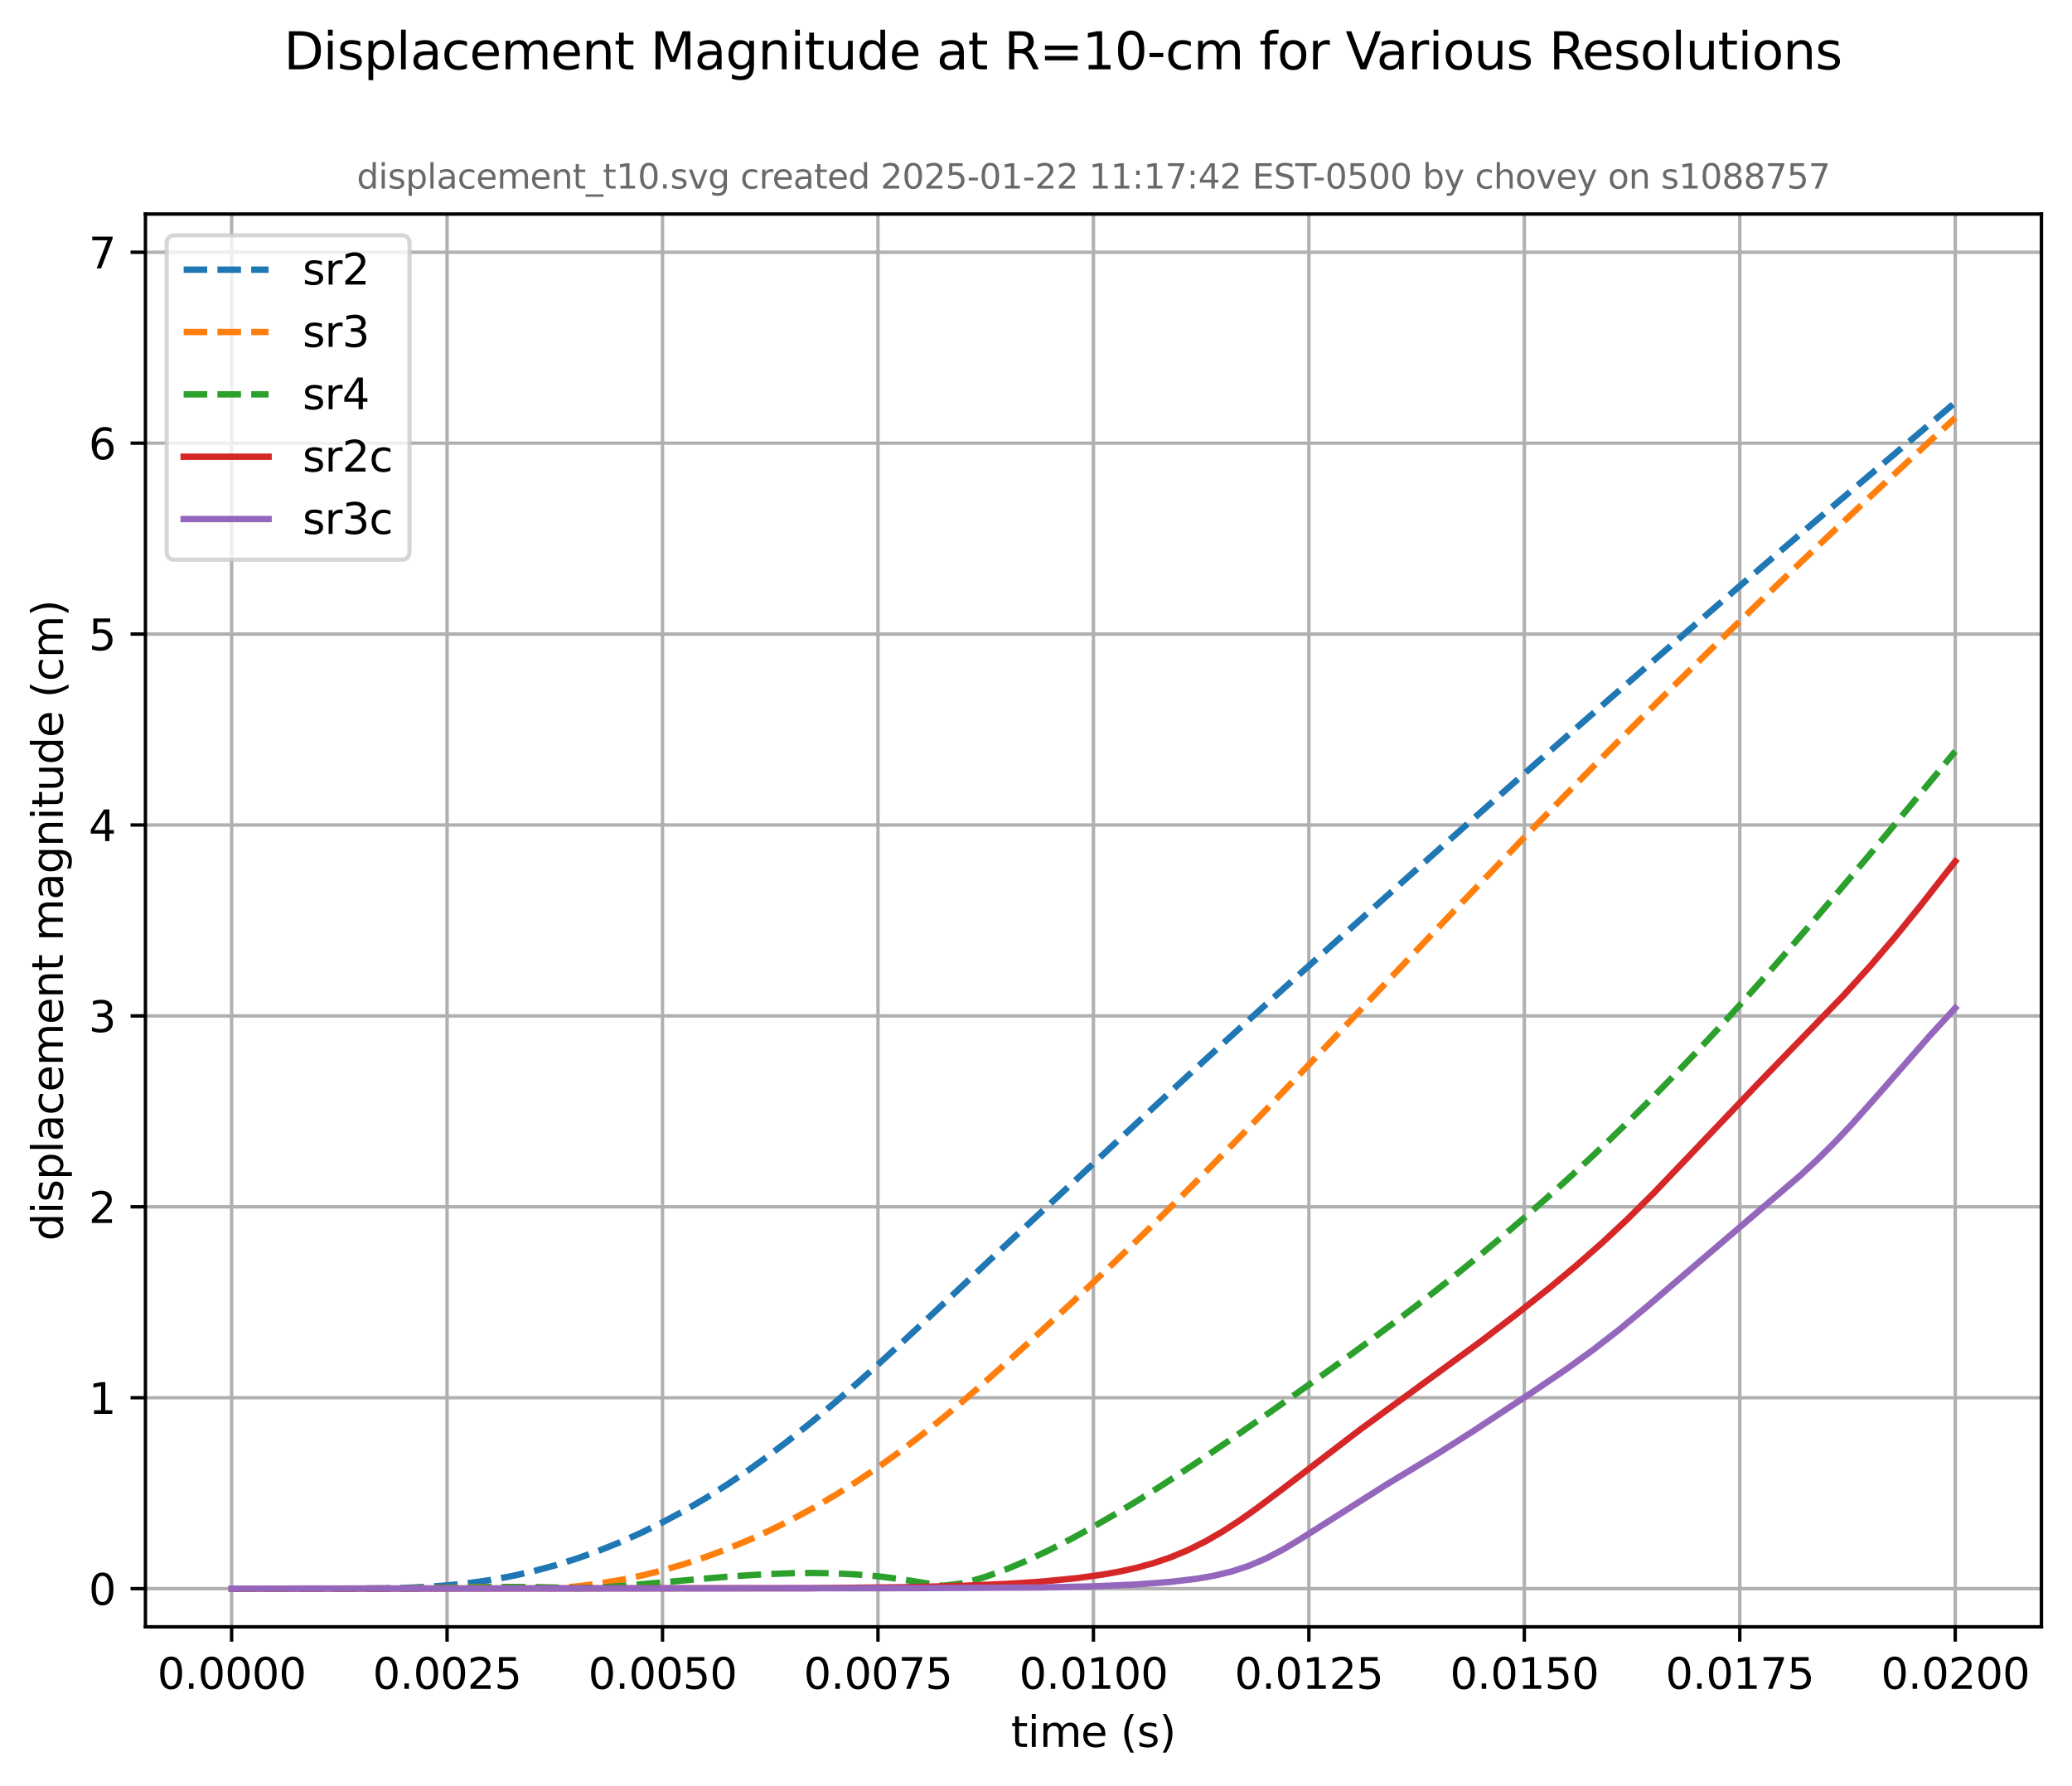 <?xml version="1.0" encoding="utf-8" standalone="no"?>
<!DOCTYPE svg PUBLIC "-//W3C//DTD SVG 1.1//EN"
  "http://www.w3.org/Graphics/SVG/1.1/DTD/svg11.dtd">
<svg xmlns:xlink="http://www.w3.org/1999/xlink" width="487.841pt" height="420.596pt" viewBox="0 0 487.841 420.596" xmlns="http://www.w3.org/2000/svg" version="1.1">
 <defs>
  <style type="text/css">*{stroke-linejoin: round; stroke-linecap: butt}</style>
 </defs>
 <g id="figure_1">
  <g id="patch_1">
   <path d="M 0 420.596
L 487.841 420.596
L 487.841 0
L 0 0
z
" style="fill: #ffffff"/>
  </g>
  <g id="axes_1">
   <g id="patch_2">
    <path d="M 34.241 383.04
L 480.641 383.04
L 480.641 50.4
L 34.241 50.4
z
" style="fill: #ffffff"/>
   </g>
   <g id="matplotlib.axis_1">
    <g id="xtick_1">
     <g id="line2d_1">
      <path d="M 54.532 383.04
L 54.532 50.4
" clip-path="url(#p7042734110)" style="fill: none; stroke: #b0b0b0; stroke-width: 0.8; stroke-linecap: square"/>
     </g>
     <g id="line2d_2">
      <defs>
       <path id="m67bb04c480" d="M 0 0
L 0 3.5
" style="stroke: #000000; stroke-width: 0.8"/>
      </defs>
      <g>
       <use xlink:href="#m67bb04c480" x="54.532" y="383.04" style="stroke: #000000; stroke-width: 0.8"/>
      </g>
     </g>
     <g id="text_1">
      <!-- 0.0000 -->
      <g transform="translate(37.036 397.638) scale(0.1 -0.1)">
       <defs>
        <path id="DejaVuSans-30" d="M 2034 4250
Q 1547 4250 1301 3770
Q 1056 3291 1056 2328
Q 1056 1369 1301 889
Q 1547 409 2034 409
Q 2525 409 2770 889
Q 3016 1369 3016 2328
Q 3016 3291 2770 3770
Q 2525 4250 2034 4250
z
M 2034 4750
Q 2819 4750 3233 4129
Q 3647 3509 3647 2328
Q 3647 1150 3233 529
Q 2819 -91 2034 -91
Q 1250 -91 836 529
Q 422 1150 422 2328
Q 422 3509 836 4129
Q 1250 4750 2034 4750
z
" transform="scale(0.016)"/>
        <path id="DejaVuSans-2e" d="M 684 794
L 1344 794
L 1344 0
L 684 0
L 684 794
z
" transform="scale(0.016)"/>
       </defs>
       <use xlink:href="#DejaVuSans-30"/>
       <use xlink:href="#DejaVuSans-2e" transform="translate(63.623 0)"/>
       <use xlink:href="#DejaVuSans-30" transform="translate(95.41 0)"/>
       <use xlink:href="#DejaVuSans-30" transform="translate(159.033 0)"/>
       <use xlink:href="#DejaVuSans-30" transform="translate(222.656 0)"/>
       <use xlink:href="#DejaVuSans-30" transform="translate(286.279 0)"/>
      </g>
     </g>
    </g>
    <g id="xtick_2">
     <g id="line2d_3">
      <path d="M 105.259 383.04
L 105.259 50.4
" clip-path="url(#p7042734110)" style="fill: none; stroke: #b0b0b0; stroke-width: 0.8; stroke-linecap: square"/>
     </g>
     <g id="line2d_4">
      <g>
       <use xlink:href="#m67bb04c480" x="105.259" y="383.04" style="stroke: #000000; stroke-width: 0.8"/>
      </g>
     </g>
     <g id="text_2">
      <!-- 0.0025 -->
      <g transform="translate(87.763 397.638) scale(0.1 -0.1)">
       <defs>
        <path id="DejaVuSans-32" d="M 1228 531
L 3431 531
L 3431 0
L 469 0
L 469 531
Q 828 903 1448 1529
Q 2069 2156 2228 2338
Q 2531 2678 2651 2914
Q 2772 3150 2772 3378
Q 2772 3750 2511 3984
Q 2250 4219 1831 4219
Q 1534 4219 1204 4116
Q 875 4013 500 3803
L 500 4441
Q 881 4594 1212 4672
Q 1544 4750 1819 4750
Q 2544 4750 2975 4387
Q 3406 4025 3406 3419
Q 3406 3131 3298 2873
Q 3191 2616 2906 2266
Q 2828 2175 2409 1742
Q 1991 1309 1228 531
z
" transform="scale(0.016)"/>
        <path id="DejaVuSans-35" d="M 691 4666
L 3169 4666
L 3169 4134
L 1269 4134
L 1269 2991
Q 1406 3038 1543 3061
Q 1681 3084 1819 3084
Q 2600 3084 3056 2656
Q 3513 2228 3513 1497
Q 3513 744 3044 326
Q 2575 -91 1722 -91
Q 1428 -91 1123 -41
Q 819 9 494 109
L 494 744
Q 775 591 1075 516
Q 1375 441 1709 441
Q 2250 441 2565 725
Q 2881 1009 2881 1497
Q 2881 1984 2565 2268
Q 2250 2553 1709 2553
Q 1456 2553 1204 2497
Q 953 2441 691 2322
L 691 4666
z
" transform="scale(0.016)"/>
       </defs>
       <use xlink:href="#DejaVuSans-30"/>
       <use xlink:href="#DejaVuSans-2e" transform="translate(63.623 0)"/>
       <use xlink:href="#DejaVuSans-30" transform="translate(95.41 0)"/>
       <use xlink:href="#DejaVuSans-30" transform="translate(159.033 0)"/>
       <use xlink:href="#DejaVuSans-32" transform="translate(222.656 0)"/>
       <use xlink:href="#DejaVuSans-35" transform="translate(286.279 0)"/>
      </g>
     </g>
    </g>
    <g id="xtick_3">
     <g id="line2d_5">
      <path d="M 155.986 383.04
L 155.986 50.4
" clip-path="url(#p7042734110)" style="fill: none; stroke: #b0b0b0; stroke-width: 0.8; stroke-linecap: square"/>
     </g>
     <g id="line2d_6">
      <g>
       <use xlink:href="#m67bb04c480" x="155.986" y="383.04" style="stroke: #000000; stroke-width: 0.8"/>
      </g>
     </g>
     <g id="text_3">
      <!-- 0.0050 -->
      <g transform="translate(138.491 397.638) scale(0.1 -0.1)">
       <use xlink:href="#DejaVuSans-30"/>
       <use xlink:href="#DejaVuSans-2e" transform="translate(63.623 0)"/>
       <use xlink:href="#DejaVuSans-30" transform="translate(95.41 0)"/>
       <use xlink:href="#DejaVuSans-30" transform="translate(159.033 0)"/>
       <use xlink:href="#DejaVuSans-35" transform="translate(222.656 0)"/>
       <use xlink:href="#DejaVuSans-30" transform="translate(286.279 0)"/>
      </g>
     </g>
    </g>
    <g id="xtick_4">
     <g id="line2d_7">
      <path d="M 206.713 383.04
L 206.713 50.4
" clip-path="url(#p7042734110)" style="fill: none; stroke: #b0b0b0; stroke-width: 0.8; stroke-linecap: square"/>
     </g>
     <g id="line2d_8">
      <g>
       <use xlink:href="#m67bb04c480" x="206.713" y="383.04" style="stroke: #000000; stroke-width: 0.8"/>
      </g>
     </g>
     <g id="text_4">
      <!-- 0.0075 -->
      <g transform="translate(189.218 397.638) scale(0.1 -0.1)">
       <defs>
        <path id="DejaVuSans-37" d="M 525 4666
L 3525 4666
L 3525 4397
L 1831 0
L 1172 0
L 2766 4134
L 525 4134
L 525 4666
z
" transform="scale(0.016)"/>
       </defs>
       <use xlink:href="#DejaVuSans-30"/>
       <use xlink:href="#DejaVuSans-2e" transform="translate(63.623 0)"/>
       <use xlink:href="#DejaVuSans-30" transform="translate(95.41 0)"/>
       <use xlink:href="#DejaVuSans-30" transform="translate(159.033 0)"/>
       <use xlink:href="#DejaVuSans-37" transform="translate(222.656 0)"/>
       <use xlink:href="#DejaVuSans-35" transform="translate(286.279 0)"/>
      </g>
     </g>
    </g>
    <g id="xtick_5">
     <g id="line2d_9">
      <path d="M 257.441 383.04
L 257.441 50.4
" clip-path="url(#p7042734110)" style="fill: none; stroke: #b0b0b0; stroke-width: 0.8; stroke-linecap: square"/>
     </g>
     <g id="line2d_10">
      <g>
       <use xlink:href="#m67bb04c480" x="257.441" y="383.04" style="stroke: #000000; stroke-width: 0.8"/>
      </g>
     </g>
     <g id="text_5">
      <!-- 0.0100 -->
      <g transform="translate(239.945 397.638) scale(0.1 -0.1)">
       <defs>
        <path id="DejaVuSans-31" d="M 794 531
L 1825 531
L 1825 4091
L 703 3866
L 703 4441
L 1819 4666
L 2450 4666
L 2450 531
L 3481 531
L 3481 0
L 794 0
L 794 531
z
" transform="scale(0.016)"/>
       </defs>
       <use xlink:href="#DejaVuSans-30"/>
       <use xlink:href="#DejaVuSans-2e" transform="translate(63.623 0)"/>
       <use xlink:href="#DejaVuSans-30" transform="translate(95.41 0)"/>
       <use xlink:href="#DejaVuSans-31" transform="translate(159.033 0)"/>
       <use xlink:href="#DejaVuSans-30" transform="translate(222.656 0)"/>
       <use xlink:href="#DejaVuSans-30" transform="translate(286.279 0)"/>
      </g>
     </g>
    </g>
    <g id="xtick_6">
     <g id="line2d_11">
      <path d="M 308.168 383.04
L 308.168 50.4
" clip-path="url(#p7042734110)" style="fill: none; stroke: #b0b0b0; stroke-width: 0.8; stroke-linecap: square"/>
     </g>
     <g id="line2d_12">
      <g>
       <use xlink:href="#m67bb04c480" x="308.168" y="383.04" style="stroke: #000000; stroke-width: 0.8"/>
      </g>
     </g>
     <g id="text_6">
      <!-- 0.0125 -->
      <g transform="translate(290.673 397.638) scale(0.1 -0.1)">
       <use xlink:href="#DejaVuSans-30"/>
       <use xlink:href="#DejaVuSans-2e" transform="translate(63.623 0)"/>
       <use xlink:href="#DejaVuSans-30" transform="translate(95.41 0)"/>
       <use xlink:href="#DejaVuSans-31" transform="translate(159.033 0)"/>
       <use xlink:href="#DejaVuSans-32" transform="translate(222.656 0)"/>
       <use xlink:href="#DejaVuSans-35" transform="translate(286.279 0)"/>
      </g>
     </g>
    </g>
    <g id="xtick_7">
     <g id="line2d_13">
      <path d="M 358.895 383.04
L 358.895 50.4
" clip-path="url(#p7042734110)" style="fill: none; stroke: #b0b0b0; stroke-width: 0.8; stroke-linecap: square"/>
     </g>
     <g id="line2d_14">
      <g>
       <use xlink:href="#m67bb04c480" x="358.895" y="383.04" style="stroke: #000000; stroke-width: 0.8"/>
      </g>
     </g>
     <g id="text_7">
      <!-- 0.0150 -->
      <g transform="translate(341.4 397.638) scale(0.1 -0.1)">
       <use xlink:href="#DejaVuSans-30"/>
       <use xlink:href="#DejaVuSans-2e" transform="translate(63.623 0)"/>
       <use xlink:href="#DejaVuSans-30" transform="translate(95.41 0)"/>
       <use xlink:href="#DejaVuSans-31" transform="translate(159.033 0)"/>
       <use xlink:href="#DejaVuSans-35" transform="translate(222.656 0)"/>
       <use xlink:href="#DejaVuSans-30" transform="translate(286.279 0)"/>
      </g>
     </g>
    </g>
    <g id="xtick_8">
     <g id="line2d_15">
      <path d="M 409.622 383.04
L 409.622 50.4
" clip-path="url(#p7042734110)" style="fill: none; stroke: #b0b0b0; stroke-width: 0.8; stroke-linecap: square"/>
     </g>
     <g id="line2d_16">
      <g>
       <use xlink:href="#m67bb04c480" x="409.622" y="383.04" style="stroke: #000000; stroke-width: 0.8"/>
      </g>
     </g>
     <g id="text_8">
      <!-- 0.0175 -->
      <g transform="translate(392.127 397.638) scale(0.1 -0.1)">
       <use xlink:href="#DejaVuSans-30"/>
       <use xlink:href="#DejaVuSans-2e" transform="translate(63.623 0)"/>
       <use xlink:href="#DejaVuSans-30" transform="translate(95.41 0)"/>
       <use xlink:href="#DejaVuSans-31" transform="translate(159.033 0)"/>
       <use xlink:href="#DejaVuSans-37" transform="translate(222.656 0)"/>
       <use xlink:href="#DejaVuSans-35" transform="translate(286.279 0)"/>
      </g>
     </g>
    </g>
    <g id="xtick_9">
     <g id="line2d_17">
      <path d="M 460.35 383.04
L 460.35 50.4
" clip-path="url(#p7042734110)" style="fill: none; stroke: #b0b0b0; stroke-width: 0.8; stroke-linecap: square"/>
     </g>
     <g id="line2d_18">
      <g>
       <use xlink:href="#m67bb04c480" x="460.35" y="383.04" style="stroke: #000000; stroke-width: 0.8"/>
      </g>
     </g>
     <g id="text_9">
      <!-- 0.0200 -->
      <g transform="translate(442.854 397.638) scale(0.1 -0.1)">
       <use xlink:href="#DejaVuSans-30"/>
       <use xlink:href="#DejaVuSans-2e" transform="translate(63.623 0)"/>
       <use xlink:href="#DejaVuSans-30" transform="translate(95.41 0)"/>
       <use xlink:href="#DejaVuSans-32" transform="translate(159.033 0)"/>
       <use xlink:href="#DejaVuSans-30" transform="translate(222.656 0)"/>
       <use xlink:href="#DejaVuSans-30" transform="translate(286.279 0)"/>
      </g>
     </g>
    </g>
    <g id="text_10">
     <!-- time (s) -->
     <g transform="translate(238.049 411.317) scale(0.1 -0.1)">
      <defs>
       <path id="DejaVuSans-74" d="M 1172 4494
L 1172 3500
L 2356 3500
L 2356 3053
L 1172 3053
L 1172 1153
Q 1172 725 1289 603
Q 1406 481 1766 481
L 2356 481
L 2356 0
L 1766 0
Q 1100 0 847 248
Q 594 497 594 1153
L 594 3053
L 172 3053
L 172 3500
L 594 3500
L 594 4494
L 1172 4494
z
" transform="scale(0.016)"/>
       <path id="DejaVuSans-69" d="M 603 3500
L 1178 3500
L 1178 0
L 603 0
L 603 3500
z
M 603 4863
L 1178 4863
L 1178 4134
L 603 4134
L 603 4863
z
" transform="scale(0.016)"/>
       <path id="DejaVuSans-6d" d="M 3328 2828
Q 3544 3216 3844 3400
Q 4144 3584 4550 3584
Q 5097 3584 5394 3201
Q 5691 2819 5691 2113
L 5691 0
L 5113 0
L 5113 2094
Q 5113 2597 4934 2840
Q 4756 3084 4391 3084
Q 3944 3084 3684 2787
Q 3425 2491 3425 1978
L 3425 0
L 2847 0
L 2847 2094
Q 2847 2600 2669 2842
Q 2491 3084 2119 3084
Q 1678 3084 1418 2786
Q 1159 2488 1159 1978
L 1159 0
L 581 0
L 581 3500
L 1159 3500
L 1159 2956
Q 1356 3278 1631 3431
Q 1906 3584 2284 3584
Q 2666 3584 2933 3390
Q 3200 3197 3328 2828
z
" transform="scale(0.016)"/>
       <path id="DejaVuSans-65" d="M 3597 1894
L 3597 1613
L 953 1613
Q 991 1019 1311 708
Q 1631 397 2203 397
Q 2534 397 2845 478
Q 3156 559 3463 722
L 3463 178
Q 3153 47 2828 -22
Q 2503 -91 2169 -91
Q 1331 -91 842 396
Q 353 884 353 1716
Q 353 2575 817 3079
Q 1281 3584 2069 3584
Q 2775 3584 3186 3129
Q 3597 2675 3597 1894
z
M 3022 2063
Q 3016 2534 2758 2815
Q 2500 3097 2075 3097
Q 1594 3097 1305 2825
Q 1016 2553 972 2059
L 3022 2063
z
" transform="scale(0.016)"/>
       <path id="DejaVuSans-20" transform="scale(0.016)"/>
       <path id="DejaVuSans-28" d="M 1984 4856
Q 1566 4138 1362 3434
Q 1159 2731 1159 2009
Q 1159 1288 1364 580
Q 1569 -128 1984 -844
L 1484 -844
Q 1016 -109 783 600
Q 550 1309 550 2009
Q 550 2706 781 3412
Q 1013 4119 1484 4856
L 1984 4856
z
" transform="scale(0.016)"/>
       <path id="DejaVuSans-73" d="M 2834 3397
L 2834 2853
Q 2591 2978 2328 3040
Q 2066 3103 1784 3103
Q 1356 3103 1142 2972
Q 928 2841 928 2578
Q 928 2378 1081 2264
Q 1234 2150 1697 2047
L 1894 2003
Q 2506 1872 2764 1633
Q 3022 1394 3022 966
Q 3022 478 2636 193
Q 2250 -91 1575 -91
Q 1294 -91 989 -36
Q 684 19 347 128
L 347 722
Q 666 556 975 473
Q 1284 391 1588 391
Q 1994 391 2212 530
Q 2431 669 2431 922
Q 2431 1156 2273 1281
Q 2116 1406 1581 1522
L 1381 1569
Q 847 1681 609 1914
Q 372 2147 372 2553
Q 372 3047 722 3315
Q 1072 3584 1716 3584
Q 2034 3584 2315 3537
Q 2597 3491 2834 3397
z
" transform="scale(0.016)"/>
       <path id="DejaVuSans-29" d="M 513 4856
L 1013 4856
Q 1481 4119 1714 3412
Q 1947 2706 1947 2009
Q 1947 1309 1714 600
Q 1481 -109 1013 -844
L 513 -844
Q 928 -128 1133 580
Q 1338 1288 1338 2009
Q 1338 2731 1133 3434
Q 928 4138 513 4856
z
" transform="scale(0.016)"/>
      </defs>
      <use xlink:href="#DejaVuSans-74"/>
      <use xlink:href="#DejaVuSans-69" transform="translate(39.209 0)"/>
      <use xlink:href="#DejaVuSans-6d" transform="translate(66.992 0)"/>
      <use xlink:href="#DejaVuSans-65" transform="translate(164.404 0)"/>
      <use xlink:href="#DejaVuSans-20" transform="translate(225.928 0)"/>
      <use xlink:href="#DejaVuSans-28" transform="translate(257.715 0)"/>
      <use xlink:href="#DejaVuSans-73" transform="translate(296.729 0)"/>
      <use xlink:href="#DejaVuSans-29" transform="translate(348.828 0)"/>
     </g>
    </g>
   </g>
   <g id="matplotlib.axis_2">
    <g id="ytick_1">
     <g id="line2d_19">
      <path d="M 34.241 374.05
L 480.641 374.05
" clip-path="url(#p7042734110)" style="fill: none; stroke: #b0b0b0; stroke-width: 0.8; stroke-linecap: square"/>
     </g>
     <g id="line2d_20">
      <defs>
       <path id="m7a3be7e0e6" d="M 0 0
L -3.5 0
" style="stroke: #000000; stroke-width: 0.8"/>
      </defs>
      <g>
       <use xlink:href="#m7a3be7e0e6" x="34.241" y="374.05" style="stroke: #000000; stroke-width: 0.8"/>
      </g>
     </g>
     <g id="text_11">
      <!-- 0 -->
      <g transform="translate(20.878 377.849) scale(0.1 -0.1)">
       <use xlink:href="#DejaVuSans-30"/>
      </g>
     </g>
    </g>
    <g id="ytick_2">
     <g id="line2d_21">
      <path d="M 34.241 329.098
L 480.641 329.098
" clip-path="url(#p7042734110)" style="fill: none; stroke: #b0b0b0; stroke-width: 0.8; stroke-linecap: square"/>
     </g>
     <g id="line2d_22">
      <g>
       <use xlink:href="#m7a3be7e0e6" x="34.241" y="329.098" style="stroke: #000000; stroke-width: 0.8"/>
      </g>
     </g>
     <g id="text_12">
      <!-- 1 -->
      <g transform="translate(20.878 332.898) scale(0.1 -0.1)">
       <use xlink:href="#DejaVuSans-31"/>
      </g>
     </g>
    </g>
    <g id="ytick_3">
     <g id="line2d_23">
      <path d="M 34.241 284.147
L 480.641 284.147
" clip-path="url(#p7042734110)" style="fill: none; stroke: #b0b0b0; stroke-width: 0.8; stroke-linecap: square"/>
     </g>
     <g id="line2d_24">
      <g>
       <use xlink:href="#m7a3be7e0e6" x="34.241" y="284.147" style="stroke: #000000; stroke-width: 0.8"/>
      </g>
     </g>
     <g id="text_13">
      <!-- 2 -->
      <g transform="translate(20.878 287.946) scale(0.1 -0.1)">
       <use xlink:href="#DejaVuSans-32"/>
      </g>
     </g>
    </g>
    <g id="ytick_4">
     <g id="line2d_25">
      <path d="M 34.241 239.196
L 480.641 239.196
" clip-path="url(#p7042734110)" style="fill: none; stroke: #b0b0b0; stroke-width: 0.8; stroke-linecap: square"/>
     </g>
     <g id="line2d_26">
      <g>
       <use xlink:href="#m7a3be7e0e6" x="34.241" y="239.196" style="stroke: #000000; stroke-width: 0.8"/>
      </g>
     </g>
     <g id="text_14">
      <!-- 3 -->
      <g transform="translate(20.878 242.995) scale(0.1 -0.1)">
       <defs>
        <path id="DejaVuSans-33" d="M 2597 2516
Q 3050 2419 3304 2112
Q 3559 1806 3559 1356
Q 3559 666 3084 287
Q 2609 -91 1734 -91
Q 1441 -91 1130 -33
Q 819 25 488 141
L 488 750
Q 750 597 1062 519
Q 1375 441 1716 441
Q 2309 441 2620 675
Q 2931 909 2931 1356
Q 2931 1769 2642 2001
Q 2353 2234 1838 2234
L 1294 2234
L 1294 2753
L 1863 2753
Q 2328 2753 2575 2939
Q 2822 3125 2822 3475
Q 2822 3834 2567 4026
Q 2313 4219 1838 4219
Q 1578 4219 1281 4162
Q 984 4106 628 3988
L 628 4550
Q 988 4650 1302 4700
Q 1616 4750 1894 4750
Q 2613 4750 3031 4423
Q 3450 4097 3450 3541
Q 3450 3153 3228 2886
Q 3006 2619 2597 2516
z
" transform="scale(0.016)"/>
       </defs>
       <use xlink:href="#DejaVuSans-33"/>
      </g>
     </g>
    </g>
    <g id="ytick_5">
     <g id="line2d_27">
      <path d="M 34.241 194.244
L 480.641 194.244
" clip-path="url(#p7042734110)" style="fill: none; stroke: #b0b0b0; stroke-width: 0.8; stroke-linecap: square"/>
     </g>
     <g id="line2d_28">
      <g>
       <use xlink:href="#m7a3be7e0e6" x="34.241" y="194.244" style="stroke: #000000; stroke-width: 0.8"/>
      </g>
     </g>
     <g id="text_15">
      <!-- 4 -->
      <g transform="translate(20.878 198.044) scale(0.1 -0.1)">
       <defs>
        <path id="DejaVuSans-34" d="M 2419 4116
L 825 1625
L 2419 1625
L 2419 4116
z
M 2253 4666
L 3047 4666
L 3047 1625
L 3713 1625
L 3713 1100
L 3047 1100
L 3047 0
L 2419 0
L 2419 1100
L 313 1100
L 313 1709
L 2253 4666
z
" transform="scale(0.016)"/>
       </defs>
       <use xlink:href="#DejaVuSans-34"/>
      </g>
     </g>
    </g>
    <g id="ytick_6">
     <g id="line2d_29">
      <path d="M 34.241 149.293
L 480.641 149.293
" clip-path="url(#p7042734110)" style="fill: none; stroke: #b0b0b0; stroke-width: 0.8; stroke-linecap: square"/>
     </g>
     <g id="line2d_30">
      <g>
       <use xlink:href="#m7a3be7e0e6" x="34.241" y="149.293" style="stroke: #000000; stroke-width: 0.8"/>
      </g>
     </g>
     <g id="text_16">
      <!-- 5 -->
      <g transform="translate(20.878 153.092) scale(0.1 -0.1)">
       <use xlink:href="#DejaVuSans-35"/>
      </g>
     </g>
    </g>
    <g id="ytick_7">
     <g id="line2d_31">
      <path d="M 34.241 104.342
L 480.641 104.342
" clip-path="url(#p7042734110)" style="fill: none; stroke: #b0b0b0; stroke-width: 0.8; stroke-linecap: square"/>
     </g>
     <g id="line2d_32">
      <g>
       <use xlink:href="#m7a3be7e0e6" x="34.241" y="104.342" style="stroke: #000000; stroke-width: 0.8"/>
      </g>
     </g>
     <g id="text_17">
      <!-- 6 -->
      <g transform="translate(20.878 108.141) scale(0.1 -0.1)">
       <defs>
        <path id="DejaVuSans-36" d="M 2113 2584
Q 1688 2584 1439 2293
Q 1191 2003 1191 1497
Q 1191 994 1439 701
Q 1688 409 2113 409
Q 2538 409 2786 701
Q 3034 994 3034 1497
Q 3034 2003 2786 2293
Q 2538 2584 2113 2584
z
M 3366 4563
L 3366 3988
Q 3128 4100 2886 4159
Q 2644 4219 2406 4219
Q 1781 4219 1451 3797
Q 1122 3375 1075 2522
Q 1259 2794 1537 2939
Q 1816 3084 2150 3084
Q 2853 3084 3261 2657
Q 3669 2231 3669 1497
Q 3669 778 3244 343
Q 2819 -91 2113 -91
Q 1303 -91 875 529
Q 447 1150 447 2328
Q 447 3434 972 4092
Q 1497 4750 2381 4750
Q 2619 4750 2861 4703
Q 3103 4656 3366 4563
z
" transform="scale(0.016)"/>
       </defs>
       <use xlink:href="#DejaVuSans-36"/>
      </g>
     </g>
    </g>
    <g id="ytick_8">
     <g id="line2d_33">
      <path d="M 34.241 59.39
L 480.641 59.39
" clip-path="url(#p7042734110)" style="fill: none; stroke: #b0b0b0; stroke-width: 0.8; stroke-linecap: square"/>
     </g>
     <g id="line2d_34">
      <g>
       <use xlink:href="#m7a3be7e0e6" x="34.241" y="59.39" style="stroke: #000000; stroke-width: 0.8"/>
      </g>
     </g>
     <g id="text_18">
      <!-- 7 -->
      <g transform="translate(20.878 63.189) scale(0.1 -0.1)">
       <use xlink:href="#DejaVuSans-37"/>
      </g>
     </g>
    </g>
    <g id="text_19">
     <!-- displacement magnitude (cm) -->
     <g transform="translate(14.798 292.162) rotate(-90) scale(0.1 -0.1)">
      <defs>
       <path id="DejaVuSans-64" d="M 2906 2969
L 2906 4863
L 3481 4863
L 3481 0
L 2906 0
L 2906 525
Q 2725 213 2448 61
Q 2172 -91 1784 -91
Q 1150 -91 751 415
Q 353 922 353 1747
Q 353 2572 751 3078
Q 1150 3584 1784 3584
Q 2172 3584 2448 3432
Q 2725 3281 2906 2969
z
M 947 1747
Q 947 1113 1208 752
Q 1469 391 1925 391
Q 2381 391 2643 752
Q 2906 1113 2906 1747
Q 2906 2381 2643 2742
Q 2381 3103 1925 3103
Q 1469 3103 1208 2742
Q 947 2381 947 1747
z
" transform="scale(0.016)"/>
       <path id="DejaVuSans-70" d="M 1159 525
L 1159 -1331
L 581 -1331
L 581 3500
L 1159 3500
L 1159 2969
Q 1341 3281 1617 3432
Q 1894 3584 2278 3584
Q 2916 3584 3314 3078
Q 3713 2572 3713 1747
Q 3713 922 3314 415
Q 2916 -91 2278 -91
Q 1894 -91 1617 61
Q 1341 213 1159 525
z
M 3116 1747
Q 3116 2381 2855 2742
Q 2594 3103 2138 3103
Q 1681 3103 1420 2742
Q 1159 2381 1159 1747
Q 1159 1113 1420 752
Q 1681 391 2138 391
Q 2594 391 2855 752
Q 3116 1113 3116 1747
z
" transform="scale(0.016)"/>
       <path id="DejaVuSans-6c" d="M 603 4863
L 1178 4863
L 1178 0
L 603 0
L 603 4863
z
" transform="scale(0.016)"/>
       <path id="DejaVuSans-61" d="M 2194 1759
Q 1497 1759 1228 1600
Q 959 1441 959 1056
Q 959 750 1161 570
Q 1363 391 1709 391
Q 2188 391 2477 730
Q 2766 1069 2766 1631
L 2766 1759
L 2194 1759
z
M 3341 1997
L 3341 0
L 2766 0
L 2766 531
Q 2569 213 2275 61
Q 1981 -91 1556 -91
Q 1019 -91 701 211
Q 384 513 384 1019
Q 384 1609 779 1909
Q 1175 2209 1959 2209
L 2766 2209
L 2766 2266
Q 2766 2663 2505 2880
Q 2244 3097 1772 3097
Q 1472 3097 1187 3025
Q 903 2953 641 2809
L 641 3341
Q 956 3463 1253 3523
Q 1550 3584 1831 3584
Q 2591 3584 2966 3190
Q 3341 2797 3341 1997
z
" transform="scale(0.016)"/>
       <path id="DejaVuSans-63" d="M 3122 3366
L 3122 2828
Q 2878 2963 2633 3030
Q 2388 3097 2138 3097
Q 1578 3097 1268 2742
Q 959 2388 959 1747
Q 959 1106 1268 751
Q 1578 397 2138 397
Q 2388 397 2633 464
Q 2878 531 3122 666
L 3122 134
Q 2881 22 2623 -34
Q 2366 -91 2075 -91
Q 1284 -91 818 406
Q 353 903 353 1747
Q 353 2603 823 3093
Q 1294 3584 2113 3584
Q 2378 3584 2631 3529
Q 2884 3475 3122 3366
z
" transform="scale(0.016)"/>
       <path id="DejaVuSans-6e" d="M 3513 2113
L 3513 0
L 2938 0
L 2938 2094
Q 2938 2591 2744 2837
Q 2550 3084 2163 3084
Q 1697 3084 1428 2787
Q 1159 2491 1159 1978
L 1159 0
L 581 0
L 581 3500
L 1159 3500
L 1159 2956
Q 1366 3272 1645 3428
Q 1925 3584 2291 3584
Q 2894 3584 3203 3211
Q 3513 2838 3513 2113
z
" transform="scale(0.016)"/>
       <path id="DejaVuSans-67" d="M 2906 1791
Q 2906 2416 2648 2759
Q 2391 3103 1925 3103
Q 1463 3103 1205 2759
Q 947 2416 947 1791
Q 947 1169 1205 825
Q 1463 481 1925 481
Q 2391 481 2648 825
Q 2906 1169 2906 1791
z
M 3481 434
Q 3481 -459 3084 -895
Q 2688 -1331 1869 -1331
Q 1566 -1331 1297 -1286
Q 1028 -1241 775 -1147
L 775 -588
Q 1028 -725 1275 -790
Q 1522 -856 1778 -856
Q 2344 -856 2625 -561
Q 2906 -266 2906 331
L 2906 616
Q 2728 306 2450 153
Q 2172 0 1784 0
Q 1141 0 747 490
Q 353 981 353 1791
Q 353 2603 747 3093
Q 1141 3584 1784 3584
Q 2172 3584 2450 3431
Q 2728 3278 2906 2969
L 2906 3500
L 3481 3500
L 3481 434
z
" transform="scale(0.016)"/>
       <path id="DejaVuSans-75" d="M 544 1381
L 544 3500
L 1119 3500
L 1119 1403
Q 1119 906 1312 657
Q 1506 409 1894 409
Q 2359 409 2629 706
Q 2900 1003 2900 1516
L 2900 3500
L 3475 3500
L 3475 0
L 2900 0
L 2900 538
Q 2691 219 2414 64
Q 2138 -91 1772 -91
Q 1169 -91 856 284
Q 544 659 544 1381
z
M 1991 3584
L 1991 3584
z
" transform="scale(0.016)"/>
      </defs>
      <use xlink:href="#DejaVuSans-64"/>
      <use xlink:href="#DejaVuSans-69" transform="translate(63.477 0)"/>
      <use xlink:href="#DejaVuSans-73" transform="translate(91.26 0)"/>
      <use xlink:href="#DejaVuSans-70" transform="translate(143.359 0)"/>
      <use xlink:href="#DejaVuSans-6c" transform="translate(206.836 0)"/>
      <use xlink:href="#DejaVuSans-61" transform="translate(234.619 0)"/>
      <use xlink:href="#DejaVuSans-63" transform="translate(295.898 0)"/>
      <use xlink:href="#DejaVuSans-65" transform="translate(350.879 0)"/>
      <use xlink:href="#DejaVuSans-6d" transform="translate(412.402 0)"/>
      <use xlink:href="#DejaVuSans-65" transform="translate(509.814 0)"/>
      <use xlink:href="#DejaVuSans-6e" transform="translate(571.338 0)"/>
      <use xlink:href="#DejaVuSans-74" transform="translate(634.717 0)"/>
      <use xlink:href="#DejaVuSans-20" transform="translate(673.926 0)"/>
      <use xlink:href="#DejaVuSans-6d" transform="translate(705.713 0)"/>
      <use xlink:href="#DejaVuSans-61" transform="translate(803.125 0)"/>
      <use xlink:href="#DejaVuSans-67" transform="translate(864.404 0)"/>
      <use xlink:href="#DejaVuSans-6e" transform="translate(927.881 0)"/>
      <use xlink:href="#DejaVuSans-69" transform="translate(991.26 0)"/>
      <use xlink:href="#DejaVuSans-74" transform="translate(1019.043 0)"/>
      <use xlink:href="#DejaVuSans-75" transform="translate(1058.252 0)"/>
      <use xlink:href="#DejaVuSans-64" transform="translate(1121.631 0)"/>
      <use xlink:href="#DejaVuSans-65" transform="translate(1185.107 0)"/>
      <use xlink:href="#DejaVuSans-20" transform="translate(1246.631 0)"/>
      <use xlink:href="#DejaVuSans-28" transform="translate(1278.418 0)"/>
      <use xlink:href="#DejaVuSans-63" transform="translate(1317.432 0)"/>
      <use xlink:href="#DejaVuSans-6d" transform="translate(1372.412 0)"/>
      <use xlink:href="#DejaVuSans-29" transform="translate(1469.824 0)"/>
     </g>
    </g>
   </g>
   <g id="line2d_35">
    <path d="M 54.532 374.05
L 59.629 374.05
L 64.691 374.05
L 69.752 374.05
L 74.85 374.049
L 79.911 374.048
L 84.973 374.035
L 90.07 373.988
L 95.131 373.871
L 100.191 373.647
L 105.285 373.281
L 110.341 372.75
L 115.429 372.023
L 120.478 371.098
L 125.555 369.954
L 130.625 368.593
L 135.72 367.003
L 140.769 365.208
L 145.874 363.167
L 150.929 360.919
L 156.003 358.432
L 161.061 355.718
L 166.135 352.756
L 171.225 349.542
L 176.296 346.105
L 181.383 342.43
L 186.452 338.553
L 191.506 334.491
L 196.579 330.233
L 201.642 325.829
L 206.731 321.269
L 211.815 316.608
L 216.866 311.903
L 221.955 307.119
L 227.019 302.345
L 232.095 297.573
L 237.151 292.842
L 242.223 288.114
L 247.302 283.386
L 252.377 278.662
L 257.447 273.941
L 262.544 269.187
L 267.604 264.469
L 272.665 259.762
L 277.762 255.04
L 282.829 250.372
L 287.899 245.73
L 292.97 241.114
L 298.047 236.518
L 303.126 231.937
L 308.178 227.395
L 313.271 222.825
L 318.33 218.29
L 323.388 213.756
L 328.485 209.192
L 333.55 204.664
L 338.618 200.139
L 343.689 195.619
L 348.766 191.106
L 353.847 186.603
L 358.895 182.145
L 363.986 177.667
L 369.047 173.229
L 374.115 168.797
L 379.19 164.37
L 384.273 159.946
L 389.362 155.523
L 394.427 151.128
L 399.497 146.733
L 404.58 142.335
L 409.637 137.967
L 414.703 133.601
L 419.78 129.245
L 424.867 124.898
L 429.928 120.588
L 434.998 116.278
L 440.079 111.964
L 445.134 107.674
L 450.225 103.353
L 455.281 99.063
L 460.372 94.748
" clip-path="url(#p7042734110)" style="fill: none; stroke-dasharray: 5.55,2.4; stroke-dashoffset: 0; stroke: #1f77b4; stroke-width: 1.5"/>
   </g>
   <g id="line2d_36">
    <path d="M 54.532 374.05
L 59.611 374.05
L 64.691 374.05
L 69.752 374.05
L 74.832 374.049
L 79.911 374.044
L 84.973 374.034
L 90.051 374.039
L 95.128 374.017
L 100.203 373.933
L 105.274 373.826
L 110.34 373.726
L 115.413 373.671
L 120.491 373.699
L 125.551 373.84
L 130.628 373.972
L 135.696 373.525
L 140.777 372.887
L 145.841 372.052
L 150.928 371.003
L 155.994 369.747
L 161.064 368.279
L 166.145 366.595
L 171.215 364.705
L 176.28 362.607
L 181.352 360.298
L 186.425 357.776
L 191.498 355.037
L 196.57 352.076
L 201.647 348.885
L 206.719 345.47
L 211.797 341.825
L 216.863 337.97
L 221.933 333.907
L 227.006 329.651
L 232.087 325.228
L 237.162 320.694
L 242.234 316.085
L 247.3 311.419
L 252.372 306.692
L 257.445 301.906
L 262.526 297.05
L 267.594 292.142
L 272.667 287.164
L 277.744 282.112
L 282.818 277.001
L 287.887 271.834
L 292.954 266.614
L 298.035 261.33
L 303.101 256.018
L 308.17 250.67
L 313.243 245.295
L 318.323 239.901
L 323.4 234.511
L 328.469 229.132
L 333.532 223.772
L 338.616 218.403
L 343.679 213.074
L 348.76 207.741
L 353.831 202.44
L 358.903 197.161
L 363.976 191.91
L 369.049 186.693
L 374.119 181.515
L 379.202 176.364
L 384.263 171.275
L 389.346 166.197
L 394.416 161.166
L 399.491 156.161
L 404.566 151.184
L 409.639 146.236
L 414.707 141.321
L 419.782 136.428
L 424.853 131.573
L 429.915 126.756
L 434.988 121.961
L 440.069 117.187
L 445.142 112.448
L 450.206 107.743
L 455.279 103.053
L 460.362 98.378
" clip-path="url(#p7042734110)" style="fill: none; stroke-dasharray: 5.55,2.4; stroke-dashoffset: 0; stroke: #ff7f0e; stroke-width: 1.5"/>
   </g>
   <g id="line2d_37">
    <path d="M 54.532 374.05
L 59.608 374.05
L 64.683 374.05
L 69.752 374.05
L 74.828 374.049
L 79.897 374.046
L 84.971 374.04
L 90.044 374.034
L 95.119 374.019
L 100.191 373.975
L 105.261 373.893
L 110.334 373.792
L 115.405 373.701
L 120.484 373.654
L 125.553 373.677
L 130.623 373.786
L 135.696 373.982
L 140.771 373.81
L 145.847 373.441
L 150.915 373.022
L 155.988 372.574
L 161.063 372.117
L 166.136 371.669
L 171.207 371.251
L 176.278 370.886
L 181.354 370.602
L 186.425 370.422
L 191.5 370.366
L 196.568 370.455
L 201.645 370.709
L 206.717 371.144
L 211.79 371.773
L 216.862 372.586
L 221.933 373.374
L 227.005 372.755
L 232.08 371.248
L 237.152 369.4
L 242.224 367.255
L 247.298 364.854
L 252.371 362.243
L 257.443 359.46
L 262.513 356.53
L 267.586 353.471
L 272.659 350.297
L 277.734 347.02
L 282.804 343.656
L 287.879 340.216
L 292.952 336.722
L 298.022 333.192
L 303.097 329.628
L 308.168 326.037
L 313.243 322.41
L 318.315 318.742
L 323.386 315.021
L 328.459 311.239
L 333.534 307.384
L 338.606 303.446
L 343.677 299.417
L 348.75 295.287
L 353.822 291.053
L 358.895 286.709
L 363.97 282.251
L 369.041 277.68
L 374.115 272.987
L 379.188 268.17
L 384.261 263.228
L 389.334 258.16
L 394.404 252.967
L 399.479 247.644
L 404.55 242.198
L 409.624 236.629
L 414.697 230.949
L 419.768 225.174
L 424.843 219.312
L 429.915 213.384
L 434.988 207.397
L 440.059 201.366
L 445.134 195.294
L 450.204 189.192
L 455.279 183.053
L 460.352 176.882
" clip-path="url(#p7042734110)" style="fill: none; stroke-dasharray: 5.55,2.4; stroke-dashoffset: 0; stroke: #2ca02c; stroke-width: 1.5"/>
   </g>
   <g id="line2d_38">
    <path d="M 54.532 374.05
L 190.491 373.946
L 212.804 373.71
L 227.013 373.363
L 237.154 372.924
L 245.276 372.386
L 253.388 371.597
L 259.478 370.762
L 263.538 370.04
L 267.594 369.143
L 271.648 368.026
L 275.707 366.64
L 279.771 364.945
L 283.821 362.925
L 287.877 360.579
L 291.935 357.943
L 295.997 355.073
L 302.089 350.493
L 320.347 336.522
L 332.519 327.624
L 348.76 315.75
L 356.868 309.56
L 364.987 303.098
L 371.08 298.019
L 377.163 292.674
L 383.252 286.977
L 389.338 280.922
L 397.456 272.442
L 413.685 255.384
L 433.982 234.451
L 440.063 227.758
L 446.152 220.663
L 452.235 213.172
L 460.354 202.799
L 460.354 202.799
" clip-path="url(#p7042734110)" style="fill: none; stroke: #d62728; stroke-width: 1.5; stroke-linecap: square"/>
   </g>
   <g id="line2d_39">
    <path d="M 54.532 374.05
L 212.804 373.943
L 245.266 373.771
L 257.441 373.508
L 267.588 373.061
L 275.704 372.444
L 281.792 371.713
L 285.848 371.006
L 289.906 370.031
L 293.964 368.705
L 298.024 366.971
L 302.083 364.84
L 306.139 362.399
L 326.432 349.547
L 338.608 342.191
L 346.725 337.047
L 360.924 327.697
L 369.043 322.192
L 375.13 317.796
L 381.219 313.073
L 387.304 308.035
L 423.828 276.802
L 427.886 273.031
L 431.942 269.011
L 436.003 264.712
L 442.088 257.874
L 454.267 243.974
L 460.35 237.345
L 460.35 237.345
" clip-path="url(#p7042734110)" style="fill: none; stroke: #9467bd; stroke-width: 1.5; stroke-linecap: square"/>
   </g>
   <g id="patch_3">
    <path d="M 34.241 383.04
L 34.241 50.4
" style="fill: none; stroke: #000000; stroke-width: 0.8; stroke-linejoin: miter; stroke-linecap: square"/>
   </g>
   <g id="patch_4">
    <path d="M 480.641 383.04
L 480.641 50.4
" style="fill: none; stroke: #000000; stroke-width: 0.8; stroke-linejoin: miter; stroke-linecap: square"/>
   </g>
   <g id="patch_5">
    <path d="M 34.241 383.04
L 480.641 383.04
" style="fill: none; stroke: #000000; stroke-width: 0.8; stroke-linejoin: miter; stroke-linecap: square"/>
   </g>
   <g id="patch_6">
    <path d="M 34.241 50.4
L 480.641 50.4
" style="fill: none; stroke: #000000; stroke-width: 0.8; stroke-linejoin: miter; stroke-linecap: square"/>
   </g>
   <g id="text_20">
    <!-- displacement_t10.svg created 2025-01-22 11:17:42 EST-0500 by chovey on s1088757 -->
    <g style="fill: #696969" transform="translate(84.013 44.4) scale(0.08 -0.08)">
     <defs>
      <path id="DejaVuSans-5f" d="M 3263 -1063
L 3263 -1509
L -63 -1509
L -63 -1063
L 3263 -1063
z
" transform="scale(0.016)"/>
      <path id="DejaVuSans-76" d="M 191 3500
L 800 3500
L 1894 563
L 2988 3500
L 3597 3500
L 2284 0
L 1503 0
L 191 3500
z
" transform="scale(0.016)"/>
      <path id="DejaVuSans-72" d="M 2631 2963
Q 2534 3019 2420 3045
Q 2306 3072 2169 3072
Q 1681 3072 1420 2755
Q 1159 2438 1159 1844
L 1159 0
L 581 0
L 581 3500
L 1159 3500
L 1159 2956
Q 1341 3275 1631 3429
Q 1922 3584 2338 3584
Q 2397 3584 2469 3576
Q 2541 3569 2628 3553
L 2631 2963
z
" transform="scale(0.016)"/>
      <path id="DejaVuSans-2d" d="M 313 2009
L 1997 2009
L 1997 1497
L 313 1497
L 313 2009
z
" transform="scale(0.016)"/>
      <path id="DejaVuSans-3a" d="M 750 794
L 1409 794
L 1409 0
L 750 0
L 750 794
z
M 750 3309
L 1409 3309
L 1409 2516
L 750 2516
L 750 3309
z
" transform="scale(0.016)"/>
      <path id="DejaVuSans-45" d="M 628 4666
L 3578 4666
L 3578 4134
L 1259 4134
L 1259 2753
L 3481 2753
L 3481 2222
L 1259 2222
L 1259 531
L 3634 531
L 3634 0
L 628 0
L 628 4666
z
" transform="scale(0.016)"/>
      <path id="DejaVuSans-53" d="M 3425 4513
L 3425 3897
Q 3066 4069 2747 4153
Q 2428 4238 2131 4238
Q 1616 4238 1336 4038
Q 1056 3838 1056 3469
Q 1056 3159 1242 3001
Q 1428 2844 1947 2747
L 2328 2669
Q 3034 2534 3370 2195
Q 3706 1856 3706 1288
Q 3706 609 3251 259
Q 2797 -91 1919 -91
Q 1588 -91 1214 -16
Q 841 59 441 206
L 441 856
Q 825 641 1194 531
Q 1563 422 1919 422
Q 2459 422 2753 634
Q 3047 847 3047 1241
Q 3047 1584 2836 1778
Q 2625 1972 2144 2069
L 1759 2144
Q 1053 2284 737 2584
Q 422 2884 422 3419
Q 422 4038 858 4394
Q 1294 4750 2059 4750
Q 2388 4750 2728 4690
Q 3069 4631 3425 4513
z
" transform="scale(0.016)"/>
      <path id="DejaVuSans-54" d="M -19 4666
L 3928 4666
L 3928 4134
L 2272 4134
L 2272 0
L 1638 0
L 1638 4134
L -19 4134
L -19 4666
z
" transform="scale(0.016)"/>
      <path id="DejaVuSans-62" d="M 3116 1747
Q 3116 2381 2855 2742
Q 2594 3103 2138 3103
Q 1681 3103 1420 2742
Q 1159 2381 1159 1747
Q 1159 1113 1420 752
Q 1681 391 2138 391
Q 2594 391 2855 752
Q 3116 1113 3116 1747
z
M 1159 2969
Q 1341 3281 1617 3432
Q 1894 3584 2278 3584
Q 2916 3584 3314 3078
Q 3713 2572 3713 1747
Q 3713 922 3314 415
Q 2916 -91 2278 -91
Q 1894 -91 1617 61
Q 1341 213 1159 525
L 1159 0
L 581 0
L 581 4863
L 1159 4863
L 1159 2969
z
" transform="scale(0.016)"/>
      <path id="DejaVuSans-79" d="M 2059 -325
Q 1816 -950 1584 -1140
Q 1353 -1331 966 -1331
L 506 -1331
L 506 -850
L 844 -850
Q 1081 -850 1212 -737
Q 1344 -625 1503 -206
L 1606 56
L 191 3500
L 800 3500
L 1894 763
L 2988 3500
L 3597 3500
L 2059 -325
z
" transform="scale(0.016)"/>
      <path id="DejaVuSans-68" d="M 3513 2113
L 3513 0
L 2938 0
L 2938 2094
Q 2938 2591 2744 2837
Q 2550 3084 2163 3084
Q 1697 3084 1428 2787
Q 1159 2491 1159 1978
L 1159 0
L 581 0
L 581 4863
L 1159 4863
L 1159 2956
Q 1366 3272 1645 3428
Q 1925 3584 2291 3584
Q 2894 3584 3203 3211
Q 3513 2838 3513 2113
z
" transform="scale(0.016)"/>
      <path id="DejaVuSans-6f" d="M 1959 3097
Q 1497 3097 1228 2736
Q 959 2375 959 1747
Q 959 1119 1226 758
Q 1494 397 1959 397
Q 2419 397 2687 759
Q 2956 1122 2956 1747
Q 2956 2369 2687 2733
Q 2419 3097 1959 3097
z
M 1959 3584
Q 2709 3584 3137 3096
Q 3566 2609 3566 1747
Q 3566 888 3137 398
Q 2709 -91 1959 -91
Q 1206 -91 779 398
Q 353 888 353 1747
Q 353 2609 779 3096
Q 1206 3584 1959 3584
z
" transform="scale(0.016)"/>
      <path id="DejaVuSans-38" d="M 2034 2216
Q 1584 2216 1326 1975
Q 1069 1734 1069 1313
Q 1069 891 1326 650
Q 1584 409 2034 409
Q 2484 409 2743 651
Q 3003 894 3003 1313
Q 3003 1734 2745 1975
Q 2488 2216 2034 2216
z
M 1403 2484
Q 997 2584 770 2862
Q 544 3141 544 3541
Q 544 4100 942 4425
Q 1341 4750 2034 4750
Q 2731 4750 3128 4425
Q 3525 4100 3525 3541
Q 3525 3141 3298 2862
Q 3072 2584 2669 2484
Q 3125 2378 3379 2068
Q 3634 1759 3634 1313
Q 3634 634 3220 271
Q 2806 -91 2034 -91
Q 1263 -91 848 271
Q 434 634 434 1313
Q 434 1759 690 2068
Q 947 2378 1403 2484
z
M 1172 3481
Q 1172 3119 1398 2916
Q 1625 2713 2034 2713
Q 2441 2713 2670 2916
Q 2900 3119 2900 3481
Q 2900 3844 2670 4047
Q 2441 4250 2034 4250
Q 1625 4250 1398 4047
Q 1172 3844 1172 3481
z
" transform="scale(0.016)"/>
     </defs>
     <use xlink:href="#DejaVuSans-64"/>
     <use xlink:href="#DejaVuSans-69" transform="translate(63.477 0)"/>
     <use xlink:href="#DejaVuSans-73" transform="translate(91.26 0)"/>
     <use xlink:href="#DejaVuSans-70" transform="translate(143.359 0)"/>
     <use xlink:href="#DejaVuSans-6c" transform="translate(206.836 0)"/>
     <use xlink:href="#DejaVuSans-61" transform="translate(234.619 0)"/>
     <use xlink:href="#DejaVuSans-63" transform="translate(295.898 0)"/>
     <use xlink:href="#DejaVuSans-65" transform="translate(350.879 0)"/>
     <use xlink:href="#DejaVuSans-6d" transform="translate(412.402 0)"/>
     <use xlink:href="#DejaVuSans-65" transform="translate(509.814 0)"/>
     <use xlink:href="#DejaVuSans-6e" transform="translate(571.338 0)"/>
     <use xlink:href="#DejaVuSans-74" transform="translate(634.717 0)"/>
     <use xlink:href="#DejaVuSans-5f" transform="translate(673.926 0)"/>
     <use xlink:href="#DejaVuSans-74" transform="translate(723.926 0)"/>
     <use xlink:href="#DejaVuSans-31" transform="translate(763.135 0)"/>
     <use xlink:href="#DejaVuSans-30" transform="translate(826.758 0)"/>
     <use xlink:href="#DejaVuSans-2e" transform="translate(890.381 0)"/>
     <use xlink:href="#DejaVuSans-73" transform="translate(922.168 0)"/>
     <use xlink:href="#DejaVuSans-76" transform="translate(974.268 0)"/>
     <use xlink:href="#DejaVuSans-67" transform="translate(1033.447 0)"/>
     <use xlink:href="#DejaVuSans-20" transform="translate(1096.924 0)"/>
     <use xlink:href="#DejaVuSans-63" transform="translate(1128.711 0)"/>
     <use xlink:href="#DejaVuSans-72" transform="translate(1183.691 0)"/>
     <use xlink:href="#DejaVuSans-65" transform="translate(1222.555 0)"/>
     <use xlink:href="#DejaVuSans-61" transform="translate(1284.078 0)"/>
     <use xlink:href="#DejaVuSans-74" transform="translate(1345.357 0)"/>
     <use xlink:href="#DejaVuSans-65" transform="translate(1384.566 0)"/>
     <use xlink:href="#DejaVuSans-64" transform="translate(1446.09 0)"/>
     <use xlink:href="#DejaVuSans-20" transform="translate(1509.566 0)"/>
     <use xlink:href="#DejaVuSans-32" transform="translate(1541.354 0)"/>
     <use xlink:href="#DejaVuSans-30" transform="translate(1604.977 0)"/>
     <use xlink:href="#DejaVuSans-32" transform="translate(1668.6 0)"/>
     <use xlink:href="#DejaVuSans-35" transform="translate(1732.223 0)"/>
     <use xlink:href="#DejaVuSans-2d" transform="translate(1795.846 0)"/>
     <use xlink:href="#DejaVuSans-30" transform="translate(1831.93 0)"/>
     <use xlink:href="#DejaVuSans-31" transform="translate(1895.553 0)"/>
     <use xlink:href="#DejaVuSans-2d" transform="translate(1959.176 0)"/>
     <use xlink:href="#DejaVuSans-32" transform="translate(1995.26 0)"/>
     <use xlink:href="#DejaVuSans-32" transform="translate(2058.883 0)"/>
     <use xlink:href="#DejaVuSans-20" transform="translate(2122.506 0)"/>
     <use xlink:href="#DejaVuSans-31" transform="translate(2154.293 0)"/>
     <use xlink:href="#DejaVuSans-31" transform="translate(2217.916 0)"/>
     <use xlink:href="#DejaVuSans-3a" transform="translate(2281.539 0)"/>
     <use xlink:href="#DejaVuSans-31" transform="translate(2315.23 0)"/>
     <use xlink:href="#DejaVuSans-37" transform="translate(2378.854 0)"/>
     <use xlink:href="#DejaVuSans-3a" transform="translate(2442.477 0)"/>
     <use xlink:href="#DejaVuSans-34" transform="translate(2476.168 0)"/>
     <use xlink:href="#DejaVuSans-32" transform="translate(2539.791 0)"/>
     <use xlink:href="#DejaVuSans-20" transform="translate(2603.414 0)"/>
     <use xlink:href="#DejaVuSans-45" transform="translate(2635.201 0)"/>
     <use xlink:href="#DejaVuSans-53" transform="translate(2698.385 0)"/>
     <use xlink:href="#DejaVuSans-54" transform="translate(2761.861 0)"/>
     <use xlink:href="#DejaVuSans-2d" transform="translate(2813.82 0)"/>
     <use xlink:href="#DejaVuSans-30" transform="translate(2849.904 0)"/>
     <use xlink:href="#DejaVuSans-35" transform="translate(2913.527 0)"/>
     <use xlink:href="#DejaVuSans-30" transform="translate(2977.15 0)"/>
     <use xlink:href="#DejaVuSans-30" transform="translate(3040.773 0)"/>
     <use xlink:href="#DejaVuSans-20" transform="translate(3104.396 0)"/>
     <use xlink:href="#DejaVuSans-62" transform="translate(3136.184 0)"/>
     <use xlink:href="#DejaVuSans-79" transform="translate(3199.66 0)"/>
     <use xlink:href="#DejaVuSans-20" transform="translate(3258.84 0)"/>
     <use xlink:href="#DejaVuSans-63" transform="translate(3290.627 0)"/>
     <use xlink:href="#DejaVuSans-68" transform="translate(3345.607 0)"/>
     <use xlink:href="#DejaVuSans-6f" transform="translate(3408.986 0)"/>
     <use xlink:href="#DejaVuSans-76" transform="translate(3470.168 0)"/>
     <use xlink:href="#DejaVuSans-65" transform="translate(3529.348 0)"/>
     <use xlink:href="#DejaVuSans-79" transform="translate(3590.871 0)"/>
     <use xlink:href="#DejaVuSans-20" transform="translate(3650.051 0)"/>
     <use xlink:href="#DejaVuSans-6f" transform="translate(3681.838 0)"/>
     <use xlink:href="#DejaVuSans-6e" transform="translate(3743.02 0)"/>
     <use xlink:href="#DejaVuSans-20" transform="translate(3806.398 0)"/>
     <use xlink:href="#DejaVuSans-73" transform="translate(3838.186 0)"/>
     <use xlink:href="#DejaVuSans-31" transform="translate(3890.285 0)"/>
     <use xlink:href="#DejaVuSans-30" transform="translate(3953.908 0)"/>
     <use xlink:href="#DejaVuSans-38" transform="translate(4017.531 0)"/>
     <use xlink:href="#DejaVuSans-38" transform="translate(4081.154 0)"/>
     <use xlink:href="#DejaVuSans-37" transform="translate(4144.777 0)"/>
     <use xlink:href="#DejaVuSans-35" transform="translate(4208.4 0)"/>
     <use xlink:href="#DejaVuSans-37" transform="translate(4272.023 0)"/>
    </g>
   </g>
   <g id="legend_1">
    <g id="patch_7">
     <path d="M 41.241 131.791
L 94.422 131.791
Q 96.422 131.791 96.422 129.791
L 96.422 57.4
Q 96.422 55.4 94.422 55.4
L 41.241 55.4
Q 39.241 55.4 39.241 57.4
L 39.241 129.791
Q 39.241 131.791 41.241 131.791
z
" style="fill: #ffffff; opacity: 0.8; stroke: #cccccc; stroke-linejoin: miter"/>
    </g>
    <g id="line2d_40">
     <path d="M 43.241 63.498
L 53.241 63.498
L 63.241 63.498
" style="fill: none; stroke-dasharray: 5.55,2.4; stroke-dashoffset: 0; stroke: #1f77b4; stroke-width: 1.5"/>
    </g>
    <g id="text_21">
     <!-- sr2 -->
     <g transform="translate(71.241 66.998) scale(0.1 -0.1)">
      <use xlink:href="#DejaVuSans-73"/>
      <use xlink:href="#DejaVuSans-72" transform="translate(52.1 0)"/>
      <use xlink:href="#DejaVuSans-32" transform="translate(93.213 0)"/>
     </g>
    </g>
    <g id="line2d_41">
     <path d="M 43.241 78.177
L 53.241 78.177
L 63.241 78.177
" style="fill: none; stroke-dasharray: 5.55,2.4; stroke-dashoffset: 0; stroke: #ff7f0e; stroke-width: 1.5"/>
    </g>
    <g id="text_22">
     <!-- sr3 -->
     <g transform="translate(71.241 81.677) scale(0.1 -0.1)">
      <use xlink:href="#DejaVuSans-73"/>
      <use xlink:href="#DejaVuSans-72" transform="translate(52.1 0)"/>
      <use xlink:href="#DejaVuSans-33" transform="translate(93.213 0)"/>
     </g>
    </g>
    <g id="line2d_42">
     <path d="M 43.241 92.855
L 53.241 92.855
L 63.241 92.855
" style="fill: none; stroke-dasharray: 5.55,2.4; stroke-dashoffset: 0; stroke: #2ca02c; stroke-width: 1.5"/>
    </g>
    <g id="text_23">
     <!-- sr4 -->
     <g transform="translate(71.241 96.355) scale(0.1 -0.1)">
      <use xlink:href="#DejaVuSans-73"/>
      <use xlink:href="#DejaVuSans-72" transform="translate(52.1 0)"/>
      <use xlink:href="#DejaVuSans-34" transform="translate(93.213 0)"/>
     </g>
    </g>
    <g id="line2d_43">
     <path d="M 43.241 107.533
L 53.241 107.533
L 63.241 107.533
" style="fill: none; stroke: #d62728; stroke-width: 1.5; stroke-linecap: square"/>
    </g>
    <g id="text_24">
     <!-- sr2c -->
     <g transform="translate(71.241 111.033) scale(0.1 -0.1)">
      <use xlink:href="#DejaVuSans-73"/>
      <use xlink:href="#DejaVuSans-72" transform="translate(52.1 0)"/>
      <use xlink:href="#DejaVuSans-32" transform="translate(93.213 0)"/>
      <use xlink:href="#DejaVuSans-63" transform="translate(156.836 0)"/>
     </g>
    </g>
    <g id="line2d_44">
     <path d="M 43.241 122.211
L 53.241 122.211
L 63.241 122.211
" style="fill: none; stroke: #9467bd; stroke-width: 1.5; stroke-linecap: square"/>
    </g>
    <g id="text_25">
     <!-- sr3c -->
     <g transform="translate(71.241 125.711) scale(0.1 -0.1)">
      <use xlink:href="#DejaVuSans-73"/>
      <use xlink:href="#DejaVuSans-72" transform="translate(52.1 0)"/>
      <use xlink:href="#DejaVuSans-33" transform="translate(93.213 0)"/>
      <use xlink:href="#DejaVuSans-63" transform="translate(156.836 0)"/>
     </g>
    </g>
   </g>
  </g>
  <g id="text_26">
   <!-- Displacement Magnitude at R=10-cm for Various Resolutions -->
   <g transform="translate(66.821 16.318) scale(0.12 -0.12)">
    <defs>
     <path id="DejaVuSans-44" d="M 1259 4147
L 1259 519
L 2022 519
Q 2988 519 3436 956
Q 3884 1394 3884 2338
Q 3884 3275 3436 3711
Q 2988 4147 2022 4147
L 1259 4147
z
M 628 4666
L 1925 4666
Q 3281 4666 3915 4102
Q 4550 3538 4550 2338
Q 4550 1131 3912 565
Q 3275 0 1925 0
L 628 0
L 628 4666
z
" transform="scale(0.016)"/>
     <path id="DejaVuSans-4d" d="M 628 4666
L 1569 4666
L 2759 1491
L 3956 4666
L 4897 4666
L 4897 0
L 4281 0
L 4281 4097
L 3078 897
L 2444 897
L 1241 4097
L 1241 0
L 628 0
L 628 4666
z
" transform="scale(0.016)"/>
     <path id="DejaVuSans-52" d="M 2841 2188
Q 3044 2119 3236 1894
Q 3428 1669 3622 1275
L 4263 0
L 3584 0
L 2988 1197
Q 2756 1666 2539 1819
Q 2322 1972 1947 1972
L 1259 1972
L 1259 0
L 628 0
L 628 4666
L 2053 4666
Q 2853 4666 3247 4331
Q 3641 3997 3641 3322
Q 3641 2881 3436 2590
Q 3231 2300 2841 2188
z
M 1259 4147
L 1259 2491
L 2053 2491
Q 2509 2491 2742 2702
Q 2975 2913 2975 3322
Q 2975 3731 2742 3939
Q 2509 4147 2053 4147
L 1259 4147
z
" transform="scale(0.016)"/>
     <path id="DejaVuSans-3d" d="M 678 2906
L 4684 2906
L 4684 2381
L 678 2381
L 678 2906
z
M 678 1631
L 4684 1631
L 4684 1100
L 678 1100
L 678 1631
z
" transform="scale(0.016)"/>
     <path id="DejaVuSans-66" d="M 2375 4863
L 2375 4384
L 1825 4384
Q 1516 4384 1395 4259
Q 1275 4134 1275 3809
L 1275 3500
L 2222 3500
L 2222 3053
L 1275 3053
L 1275 0
L 697 0
L 697 3053
L 147 3053
L 147 3500
L 697 3500
L 697 3744
Q 697 4328 969 4595
Q 1241 4863 1831 4863
L 2375 4863
z
" transform="scale(0.016)"/>
     <path id="DejaVuSans-56" d="M 1831 0
L 50 4666
L 709 4666
L 2188 738
L 3669 4666
L 4325 4666
L 2547 0
L 1831 0
z
" transform="scale(0.016)"/>
    </defs>
    <use xlink:href="#DejaVuSans-44"/>
    <use xlink:href="#DejaVuSans-69" transform="translate(77.002 0)"/>
    <use xlink:href="#DejaVuSans-73" transform="translate(104.785 0)"/>
    <use xlink:href="#DejaVuSans-70" transform="translate(156.885 0)"/>
    <use xlink:href="#DejaVuSans-6c" transform="translate(220.361 0)"/>
    <use xlink:href="#DejaVuSans-61" transform="translate(248.145 0)"/>
    <use xlink:href="#DejaVuSans-63" transform="translate(309.424 0)"/>
    <use xlink:href="#DejaVuSans-65" transform="translate(364.404 0)"/>
    <use xlink:href="#DejaVuSans-6d" transform="translate(425.928 0)"/>
    <use xlink:href="#DejaVuSans-65" transform="translate(523.34 0)"/>
    <use xlink:href="#DejaVuSans-6e" transform="translate(584.863 0)"/>
    <use xlink:href="#DejaVuSans-74" transform="translate(648.242 0)"/>
    <use xlink:href="#DejaVuSans-20" transform="translate(687.451 0)"/>
    <use xlink:href="#DejaVuSans-4d" transform="translate(719.238 0)"/>
    <use xlink:href="#DejaVuSans-61" transform="translate(805.518 0)"/>
    <use xlink:href="#DejaVuSans-67" transform="translate(866.797 0)"/>
    <use xlink:href="#DejaVuSans-6e" transform="translate(930.273 0)"/>
    <use xlink:href="#DejaVuSans-69" transform="translate(993.652 0)"/>
    <use xlink:href="#DejaVuSans-74" transform="translate(1021.436 0)"/>
    <use xlink:href="#DejaVuSans-75" transform="translate(1060.645 0)"/>
    <use xlink:href="#DejaVuSans-64" transform="translate(1124.023 0)"/>
    <use xlink:href="#DejaVuSans-65" transform="translate(1187.5 0)"/>
    <use xlink:href="#DejaVuSans-20" transform="translate(1249.023 0)"/>
    <use xlink:href="#DejaVuSans-61" transform="translate(1280.811 0)"/>
    <use xlink:href="#DejaVuSans-74" transform="translate(1342.09 0)"/>
    <use xlink:href="#DejaVuSans-20" transform="translate(1381.299 0)"/>
    <use xlink:href="#DejaVuSans-52" transform="translate(1413.086 0)"/>
    <use xlink:href="#DejaVuSans-3d" transform="translate(1482.568 0)"/>
    <use xlink:href="#DejaVuSans-31" transform="translate(1566.357 0)"/>
    <use xlink:href="#DejaVuSans-30" transform="translate(1629.98 0)"/>
    <use xlink:href="#DejaVuSans-2d" transform="translate(1693.604 0)"/>
    <use xlink:href="#DejaVuSans-63" transform="translate(1729.688 0)"/>
    <use xlink:href="#DejaVuSans-6d" transform="translate(1784.668 0)"/>
    <use xlink:href="#DejaVuSans-20" transform="translate(1882.08 0)"/>
    <use xlink:href="#DejaVuSans-66" transform="translate(1913.867 0)"/>
    <use xlink:href="#DejaVuSans-6f" transform="translate(1949.072 0)"/>
    <use xlink:href="#DejaVuSans-72" transform="translate(2010.254 0)"/>
    <use xlink:href="#DejaVuSans-20" transform="translate(2051.367 0)"/>
    <use xlink:href="#DejaVuSans-56" transform="translate(2083.154 0)"/>
    <use xlink:href="#DejaVuSans-61" transform="translate(2143.812 0)"/>
    <use xlink:href="#DejaVuSans-72" transform="translate(2205.092 0)"/>
    <use xlink:href="#DejaVuSans-69" transform="translate(2246.205 0)"/>
    <use xlink:href="#DejaVuSans-6f" transform="translate(2273.988 0)"/>
    <use xlink:href="#DejaVuSans-75" transform="translate(2335.17 0)"/>
    <use xlink:href="#DejaVuSans-73" transform="translate(2398.549 0)"/>
    <use xlink:href="#DejaVuSans-20" transform="translate(2450.648 0)"/>
    <use xlink:href="#DejaVuSans-52" transform="translate(2482.436 0)"/>
    <use xlink:href="#DejaVuSans-65" transform="translate(2547.418 0)"/>
    <use xlink:href="#DejaVuSans-73" transform="translate(2608.941 0)"/>
    <use xlink:href="#DejaVuSans-6f" transform="translate(2661.041 0)"/>
    <use xlink:href="#DejaVuSans-6c" transform="translate(2722.223 0)"/>
    <use xlink:href="#DejaVuSans-75" transform="translate(2750.006 0)"/>
    <use xlink:href="#DejaVuSans-74" transform="translate(2813.385 0)"/>
    <use xlink:href="#DejaVuSans-69" transform="translate(2852.594 0)"/>
    <use xlink:href="#DejaVuSans-6f" transform="translate(2880.377 0)"/>
    <use xlink:href="#DejaVuSans-6e" transform="translate(2941.559 0)"/>
    <use xlink:href="#DejaVuSans-73" transform="translate(3004.938 0)"/>
   </g>
  </g>
 </g>
 <defs>
  <clipPath id="p7042734110">
   <rect x="34.241" y="50.4" width="446.4" height="332.64"/>
  </clipPath>
 </defs>
</svg>
